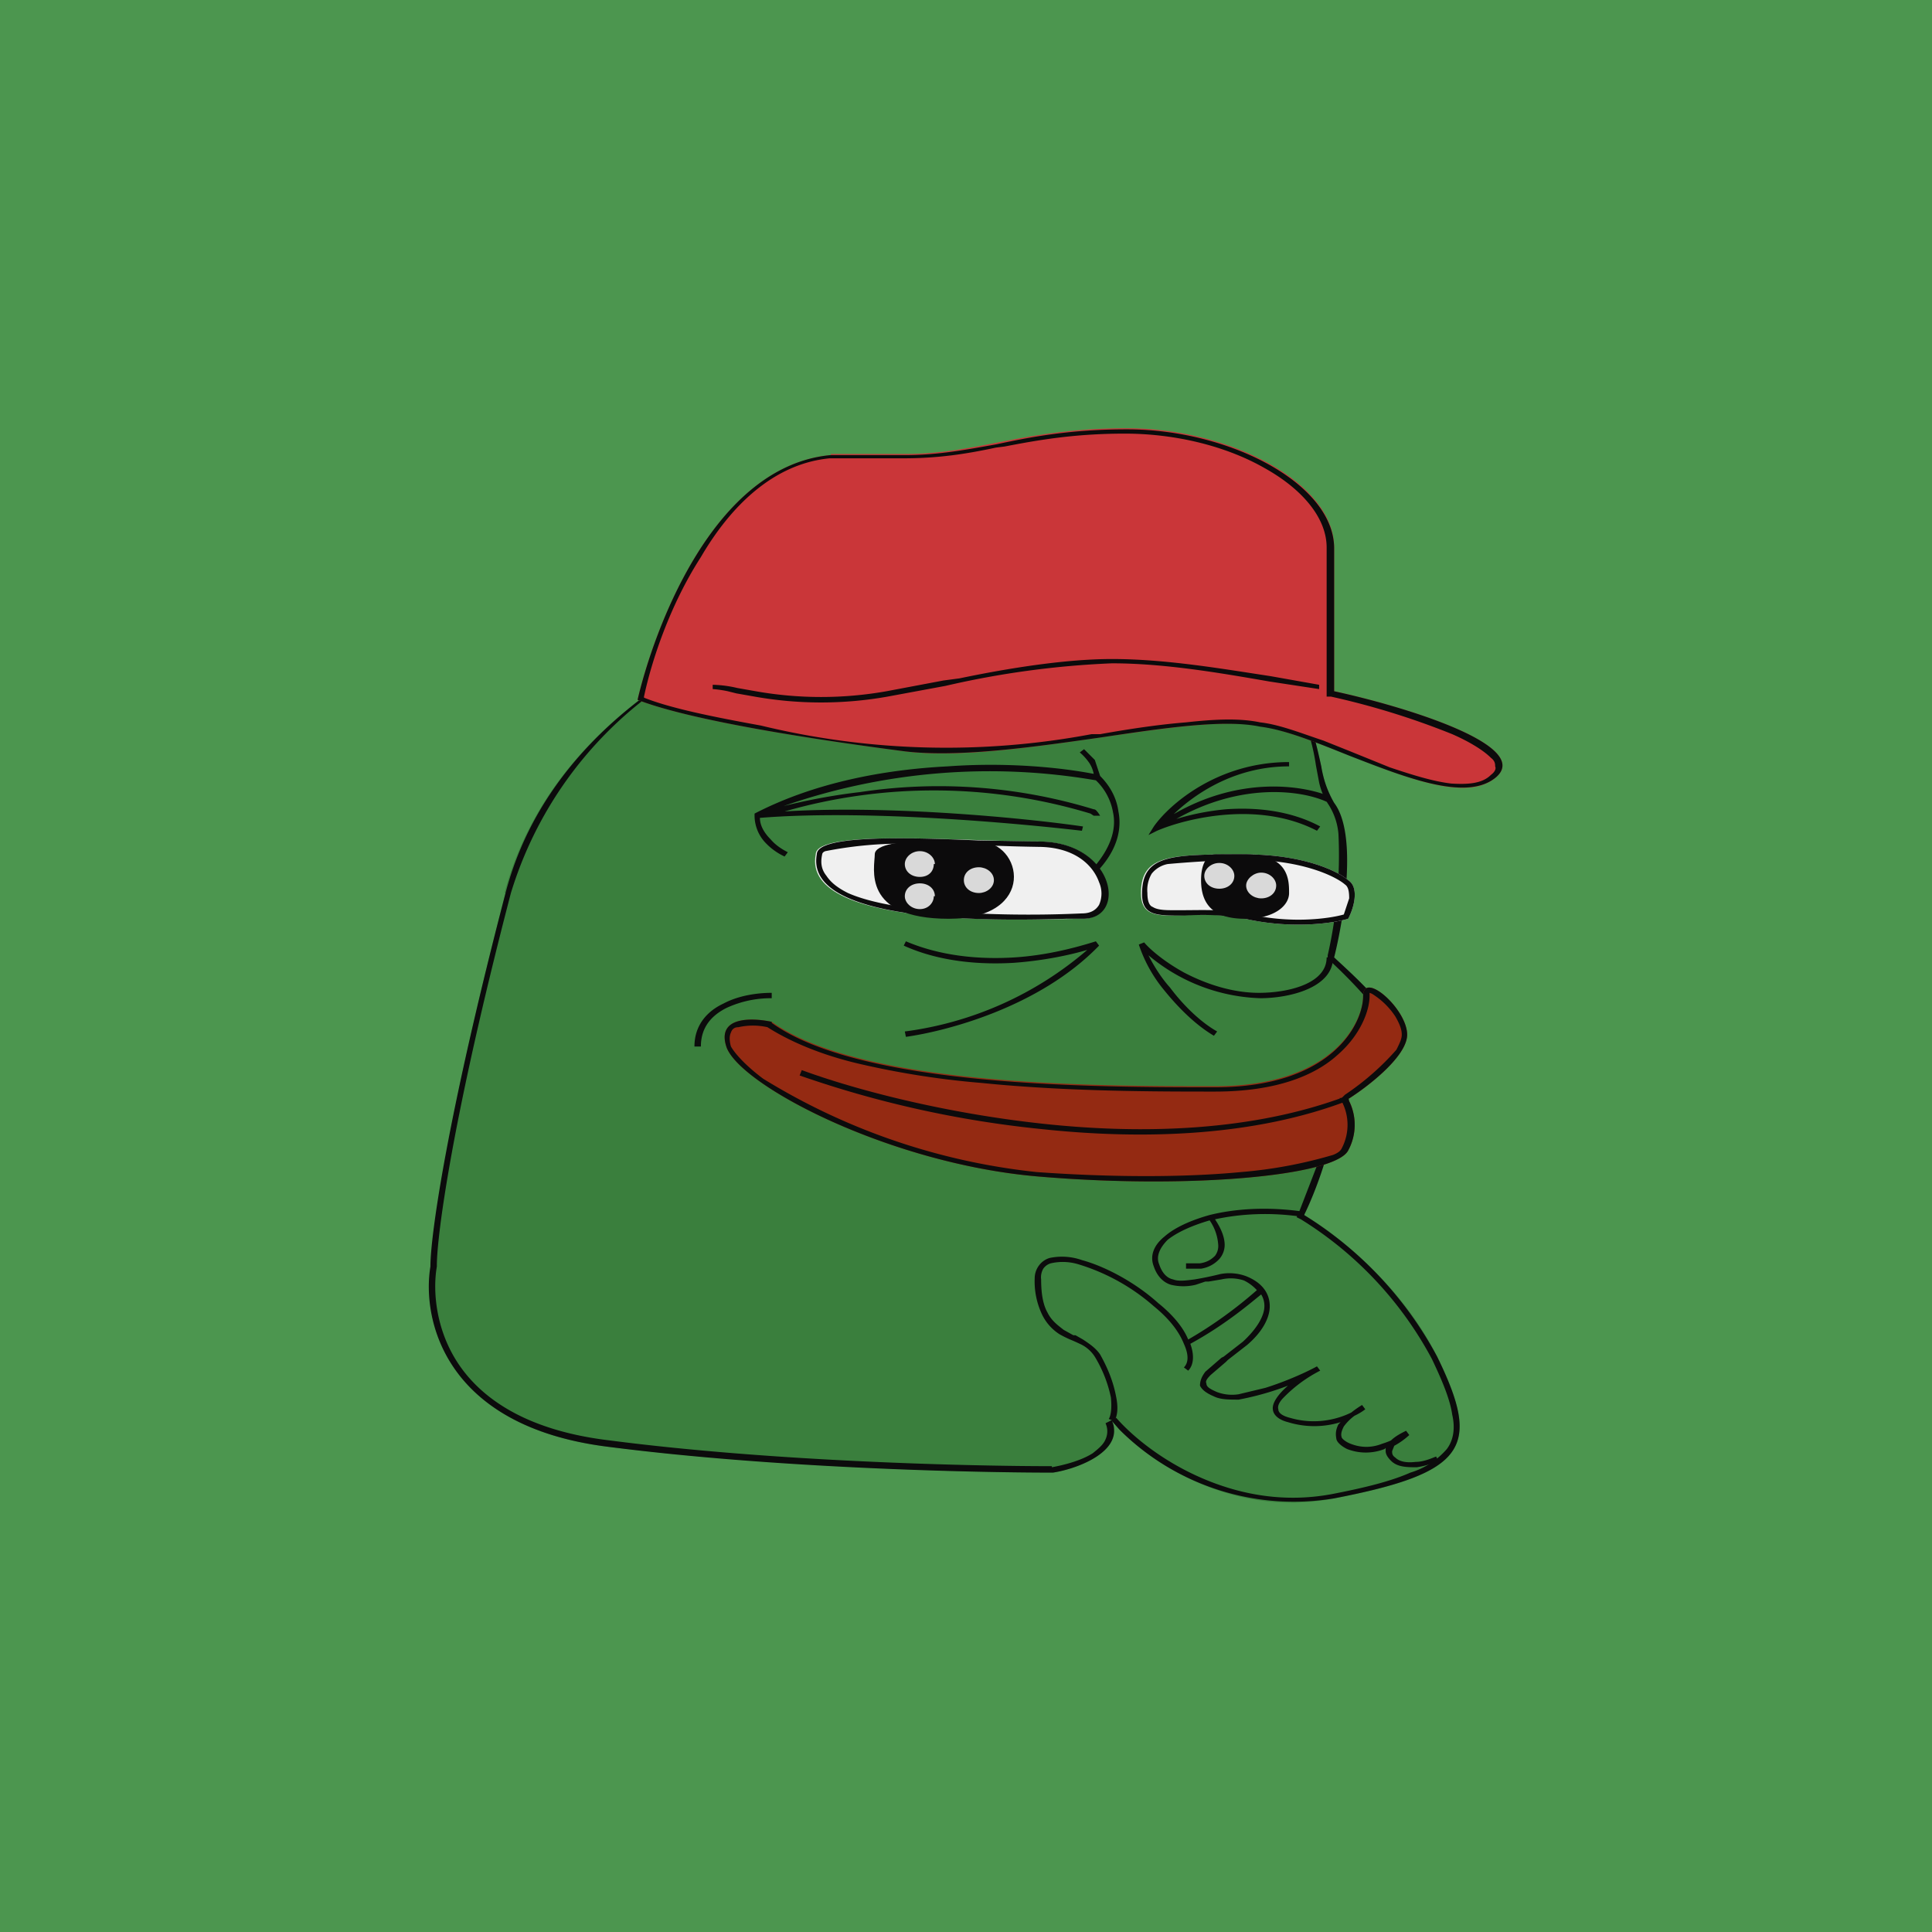 <!-- by TradingView --><svg width="18" height="18" viewBox="0 0 18 18" xmlns="http://www.w3.org/2000/svg"><path fill="#4C964F" d="M0 0h18v18H0z"/><path d="M4.7 8.32c.56-2.11 3.18-2.88 4.42-3 3.44 0 3.03 1.8 3.3 2.16.23.29.1 1.08 0 1.44.14.12.45.4.56.6.13.24-.55.48-.55.84 0 .29-.19.76-.28.96.28.16.91.65 1.24 1.32.41.84.28 1.08-.96 1.32-1 .2-1.8-.4-2.07-.72.1.29-.32.44-.55.48-.74 0-2.6-.05-4.14-.24-1.54-.19-1.74-1.2-1.65-1.68 0-.28.14-1.37.69-3.48Z" fill="#3A7F3D"/><path fill-rule="evenodd" d="M10.43 13.32a2.3 2.3 0 0 0 2 .64c1.24-.24 1.37-.48.96-1.32a3.48 3.48 0 0 0-1.24-1.32c.1-.2.28-.67.28-.96 0-.18.17-.33.32-.46.16-.14.3-.26.23-.38-.11-.2-.42-.48-.55-.6.09-.36.22-1.15 0-1.44a.98.98 0 0 1-.12-.34c-.14-.64-.4-1.82-3.2-1.82-1.23.12-3.85.89-4.4 3-.55 2.11-.7 3.2-.7 3.48-.08.48.12 1.49 1.66 1.68 1.55.2 3.4.24 4.14.24.2-.03.56-.16.57-.38 0-.03 0-.06-.02-.1l.07.08Zm-.63.35c.11-.02.27-.06.38-.13.05-.04.1-.08.12-.13a.18.18 0 0 0 0-.15l.1-.05c.14.16.4.38.75.54.35.16.78.26 1.26.17.31-.06.55-.12.73-.2a.72.72 0 0 0 .34-.22c.06-.08.08-.19.05-.32-.02-.14-.09-.31-.19-.52a3.43 3.43 0 0 0-1.22-1.3l-.04-.02.02-.04.17-.44c.06-.18.1-.36.1-.5 0-.1.05-.2.12-.28.06-.08.15-.15.22-.22l.2-.18c.03-.06.04-.1.02-.14a4.75 4.75 0 0 0-.54-.59l-.02-.01V8.9a4.19 4.19 0 0 0 .1-1.13.6.6 0 0 0-.09-.27.6.6 0 0 1-.09-.21l-.03-.16a1.95 1.95 0 0 0-.34-.85c-.35-.47-1.09-.92-2.8-.92-.61.06-1.57.28-2.44.74a3.62 3.62 0 0 0-1.92 2.22c-.55 2.11-.69 3.2-.69 3.47v.01c-.04.23-.01.6.21.92.22.32.64.61 1.4.7 1.54.2 3.38.24 4.12.24Z" fill="#0C0B0C"/><path d="M6.77 9.76c-.1-.29.23-.28.42-.24.83.6 3.03.6 4.13.6s1.38-.6 1.38-.84.41.12.41.36c0 .2-.36.48-.55.6a.5.5 0 0 1 0 .48c-.13.24-1.51.36-2.9.24-1.37-.12-2.75-.84-2.89-1.2Z" fill="#942A12"/><path d="m12.5 10.23.03-.03a2.45 2.45 0 0 0 .48-.42c.03-.06.05-.1.05-.14 0-.05-.02-.1-.06-.17a.7.7 0 0 0-.2-.2.13.13 0 0 0-.04-.02v.03c0 .13-.08.36-.3.55-.21.19-.57.34-1.14.34-.55 0-1.38 0-2.17-.08A7.9 7.9 0 0 1 8 9.91c-.34-.08-.63-.2-.85-.34a.62.62 0 0 0-.27 0c-.04 0-.06.02-.07.05-.01.02-.02.06 0 .13.04.07.14.18.3.3a6.07 6.07 0 0 0 2.55.87c.7.05 1.38.05 1.9 0a4.25 4.25 0 0 0 .86-.16c.05-.02.07-.04.08-.06a.47.47 0 0 0 0-.44l-.02-.03Zm-5.31-.7c.83.6 3.03.6 4.13.6s1.38-.6 1.38-.85c0-.24.41.12.41.36 0 .2-.36.48-.55.6a.5.5 0 0 1 0 .48c-.13.24-1.51.36-2.9.24-1.37-.12-2.75-.84-2.89-1.2-.1-.29.23-.28.42-.24Z" fill="#0C0B0C"/><path d="M9.67 7.84c-.69 0-2.07-.12-2.07.12-.14.72 2.07.6 2.48.6.42 0 .3-.72-.41-.72ZM11.6 7.96c.55 0 .87.16.96.24.11.07.05.27 0 .36-.13.04-.52.1-.96 0-.55-.12-.97.12-.97-.24s.28-.36.97-.36Z" fill="#F0F0F0"/><path d="M7.66 7.96c-.02.09 0 .15.04.2.04.06.1.11.2.16.18.08.45.13.74.16a10.84 10.84 0 0 0 1.44.03c.08 0 .13-.03.16-.08a.26.26 0 0 0 0-.21c-.06-.17-.24-.33-.57-.33a18.78 18.78 0 0 1-.62-.02l-.67-.01a3.7 3.7 0 0 0-.69.07c-.03.01-.03.03-.03.03Zm4.87.28c-.08-.07-.39-.23-.93-.23a10.27 10.27 0 0 0-.72.04.25.25 0 0 0-.15.09.3.3 0 0 0-.04.18c0 .08.02.12.05.13.03.02.08.03.17.03h.12c.16 0 .36-.01.58.03.4.1.77.05.91.01l.05-.15c0-.07-.01-.11-.04-.13Zm.03.32c-.13.04-.52.1-.96 0-.21-.04-.4-.04-.56-.03-.25 0-.4.01-.4-.2 0-.37.27-.37.96-.37.55 0 .87.16.96.24.11.07.05.27 0 .36ZM9.1 7.83l.58.01c.7 0 .83.72.41.72h-.16c-.65.02-2.44.05-2.32-.6 0-.18.8-.16 1.5-.13Z" fill="#0C0B0C"/><path d="M8.15 7.96c0-.1.28-.12.42-.12h.55c.41 0 .55.72-.28.72-.82 0-.69-.48-.69-.6Z" fill="#0C0B0C"/><path d="M7.74 4.24c-1.1.1-1.65 1.64-1.8 2.28.51.2 1.72.38 2.49.48.96.12 2.62-.36 3.3-.24.7.12 1.8.84 2.21.48.33-.29-.82-.65-1.51-.8V5.1c0-.6-.97-1.11-1.93-1.11-.97 0-1.38.24-2.07.24h-.69Z" fill="#CA3639"/><path fill-rule="evenodd" d="M12.43 6.43V5.11c0-.6-.97-1.11-1.93-1.11-.53 0-.89.07-1.22.14-.28.05-.54.1-.85.1h-.69c-1.1.1-1.65 1.64-1.8 2.28.51.2 1.72.38 2.49.48.5.06 1.2-.04 1.83-.13.6-.09 1.15-.17 1.48-.1.24.03.53.15.83.27.54.21 1.1.43 1.37.2.33-.29-.82-.65-1.51-.8ZM6 6.5c.25.1.65.18 1.09.26a7.32 7.32 0 0 0 3.08.08h.08c.28-.05.55-.09.8-.11.27-.03.5-.04.69 0 .18.02.38.1.59.17l.25.1.37.15c.21.07.4.13.57.15.16.01.29 0 .37-.08.04-.03.05-.06.04-.08 0-.02 0-.05-.04-.08-.07-.07-.2-.15-.36-.22a7.18 7.18 0 0 0-1.13-.35h-.04V5.1c0-.27-.22-.54-.58-.74-.35-.2-.82-.32-1.3-.32-.47 0-.81.06-1.12.12l-.08.01c-.28.06-.54.1-.86.1h-.69c-.52.05-.92.44-1.2.92-.29.45-.46.97-.53 1.3Z" fill="#0C0B0C"/><path d="M8.27 6.49a3.54 3.54 0 0 1-1.24 0l-.17-.03-.08-.02a1.04 1.04 0 0 0-.14-.02v-.04a1.09 1.09 0 0 1 .23.03l.17.03a3.49 3.49 0 0 0 1.22 0l.53-.1.15-.02c.48-.1 1-.18 1.42-.18.5 0 1.02.09 1.48.16l.45.08v.04l-.46-.07c-.46-.08-.98-.17-1.47-.17a8.36 8.36 0 0 0-1.55.21l-.54.1Zm1.88.62a.5.5 0 0 0-.09-.1l.04-.03.1.1.05.15c.07.07.15.18.17.33.03.15 0 .34-.18.54l-.04-.03c.16-.19.2-.36.17-.5a.54.54 0 0 0-.16-.3 5.84 5.84 0 0 0-2.91.24c.2-.05.45-.1.71-.13a4.94 4.94 0 0 1 2.18.16c.02 0 .03.02.04.03l.02.03h-.06l-.03-.02a5.04 5.04 0 0 0-2.85-.02c.98-.06 2.23.06 2.78.14l-.01.04c-.6-.07-2.01-.2-3-.12 0 .08.05.15.1.2.05.06.12.1.16.12l-.03.04a.58.58 0 0 1-.18-.13.37.37 0 0 1-.1-.25v-.02c.56-.29 1.21-.41 1.8-.44.55-.04 1.05.01 1.36.07a.29.29 0 0 0-.04-.1Zm.76.5c.2-.2.58-.47 1.1-.47V7.1c-.67 0-1.12.4-1.26.6l-.05.08.08-.04c.14-.06.38-.13.65-.15.27-.02.57.01.84.15l.03-.04c-.28-.15-.6-.18-.88-.16a2.3 2.3 0 0 0-.46.09c.6-.34 1.16-.27 1.4-.16l.03-.05c-.27-.11-.86-.19-1.48.18ZM9.45 8.92c.32-.02.6-.1.76-.15l.03.04c-.56.58-1.44.8-1.8.85l-.01-.05a3.25 3.25 0 0 0 1.7-.76c-.17.05-.41.1-.68.12-.32.02-.7-.01-1.03-.16l.02-.04c.33.14.69.17 1.01.15Zm1.16-.12.05-.02c.04.05.17.17.37.28.19.1.44.19.7.19.26 0 .63-.08.63-.33h.06c0 .28-.4.38-.68.38a1.7 1.7 0 0 1-1.04-.4c.04.08.11.2.2.3.12.16.28.32.44.41l-.03.04c-.17-.1-.33-.26-.46-.42a1.32 1.32 0 0 1-.24-.43Zm-3.87.55c.15-.08.33-.1.45-.1v.05a.99.99 0 0 0-.42.09c-.14.07-.24.18-.24.36h-.06c0-.2.12-.33.27-.4Zm2.97 1.17a9.83 9.83 0 0 1-2.26-.5l.02-.05c.49.18 1.32.4 2.25.5.93.1 1.96.07 2.83-.26l.02.04c-.88.34-1.92.37-2.86.27Zm1.56.8c.24-.06.55-.08.88-.03v.05c-.31-.05-.6-.03-.83.02.04.06.09.15.09.24a.2.2 0 0 1-.05.13.29.29 0 0 1-.17.09h-.14v-.05h.13c.07-.01.11-.04.14-.07a.15.15 0 0 0 .03-.1.45.45 0 0 0-.08-.23c-.17.05-.3.11-.39.18-.08.08-.11.16-.08.23.03.09.08.13.13.14.05.02.12.01.2 0a3 3 0 0 0 .24-.05.45.45 0 0 1 .24.02c.15.06.22.16.22.28 0 .11-.07.24-.21.36l-.18.14-.02.02-.14.12c-.04.04-.05.06-.04.08 0 .03.03.05.1.08a.4.4 0 0 0 .2.02l.25-.06c.19-.06.37-.14.48-.2l.03.04a1.3 1.3 0 0 0-.34.25c-.04.04-.06.08-.05.11 0 .03.03.06.11.08.24.07.45.01.57-.05a.9.9 0 0 1 .1-.07l.03.04a.54.54 0 0 1-.1.06.47.47 0 0 0-.1.1c-.02.04-.03.07-.02.1 0 .01.03.04.08.06.1.04.2.04.3 0a.66.66 0 0 0 .08-.03c.04-.04.1-.07.14-.09l.03.04a.69.69 0 0 1-.14.1l-.02.05c0 .02 0 .04.03.06.04.04.11.05.19.04.07 0 .14-.03.19-.05l.02.04a.72.72 0 0 1-.2.06c-.09 0-.18 0-.24-.06-.03-.03-.05-.06-.05-.09v-.03l-.01.01a.48.48 0 0 1-.35 0c-.06-.03-.1-.07-.1-.1-.01-.05 0-.09.02-.13l.02-.02a.83.83 0 0 1-.49 0c-.08-.02-.13-.06-.14-.11-.01-.05.02-.1.06-.15a.7.7 0 0 1 .08-.08 2.67 2.67 0 0 1-.46.13c-.09 0-.17 0-.23-.03-.07-.03-.11-.06-.13-.1 0-.05.02-.09.05-.13l.15-.13.02-.01.18-.14c.13-.12.2-.24.2-.33a.2.2 0 0 0-.03-.11c-.1.08-.33.28-.66.46.04.11.03.2-.02.25l-.04-.03c.04-.04.05-.11 0-.22-.04-.1-.12-.22-.28-.35a1.9 1.9 0 0 0-.7-.39.5.5 0 0 0-.26-.01.13.13 0 0 0-.07.05.16.16 0 0 0-.02.1c0 .14.02.24.06.31.04.08.1.12.15.16l.09.05h.02l.07.04c.06.04.12.08.16.14.09.16.13.29.15.4.02.1.01.18-.02.22l-.05-.02c.02-.03.03-.1.02-.2a1.2 1.2 0 0 0-.15-.38.32.32 0 0 0-.14-.12 1.65 1.65 0 0 0-.09-.04 1.06 1.06 0 0 1-.1-.05.45.45 0 0 1-.16-.18.72.72 0 0 1-.07-.34.2.2 0 0 1 .04-.12.19.19 0 0 1 .1-.07.56.56 0 0 1 .3.02c.22.06.5.21.71.4.15.12.24.24.28.34.33-.19.56-.39.64-.46a.4.4 0 0 0-.12-.09.39.39 0 0 0-.21-.01l-.12.02h-.03l-.09.03a.49.49 0 0 1-.23 0c-.07-.02-.13-.08-.16-.17-.04-.1 0-.2.1-.28.09-.08.24-.15.42-.2ZM11.19 8.2c0-.2.09-.24.13-.24h.28c.41 0 .41.24.41.36s-.14.24-.41.24c-.28 0-.41-.12-.41-.36Z" fill="#0C0B0C"/><path d="M9.26 8.2c0 .07-.07.12-.14.12-.08 0-.14-.05-.14-.12 0-.07.06-.12.14-.12.07 0 .14.05.14.12ZM8.7 8.05c0 .07-.05.12-.13.12s-.14-.05-.14-.12c0-.06.06-.12.14-.12.08 0 .14.06.14.12ZM8.7 8.35c0 .06-.05.12-.13.12s-.14-.06-.14-.12c0-.07.06-.12.14-.12.08 0 .14.05.14.12ZM11.89 8.25c0 .07-.06.12-.14.12-.07 0-.14-.05-.14-.12 0-.06.07-.12.14-.12.08 0 .14.06.14.12ZM11.5 8.16c0 .07-.06.12-.14.12-.08 0-.14-.05-.14-.12 0-.06.06-.12.14-.12.08 0 .14.06.14.12Z" fill="#D9D9D9"/></svg>